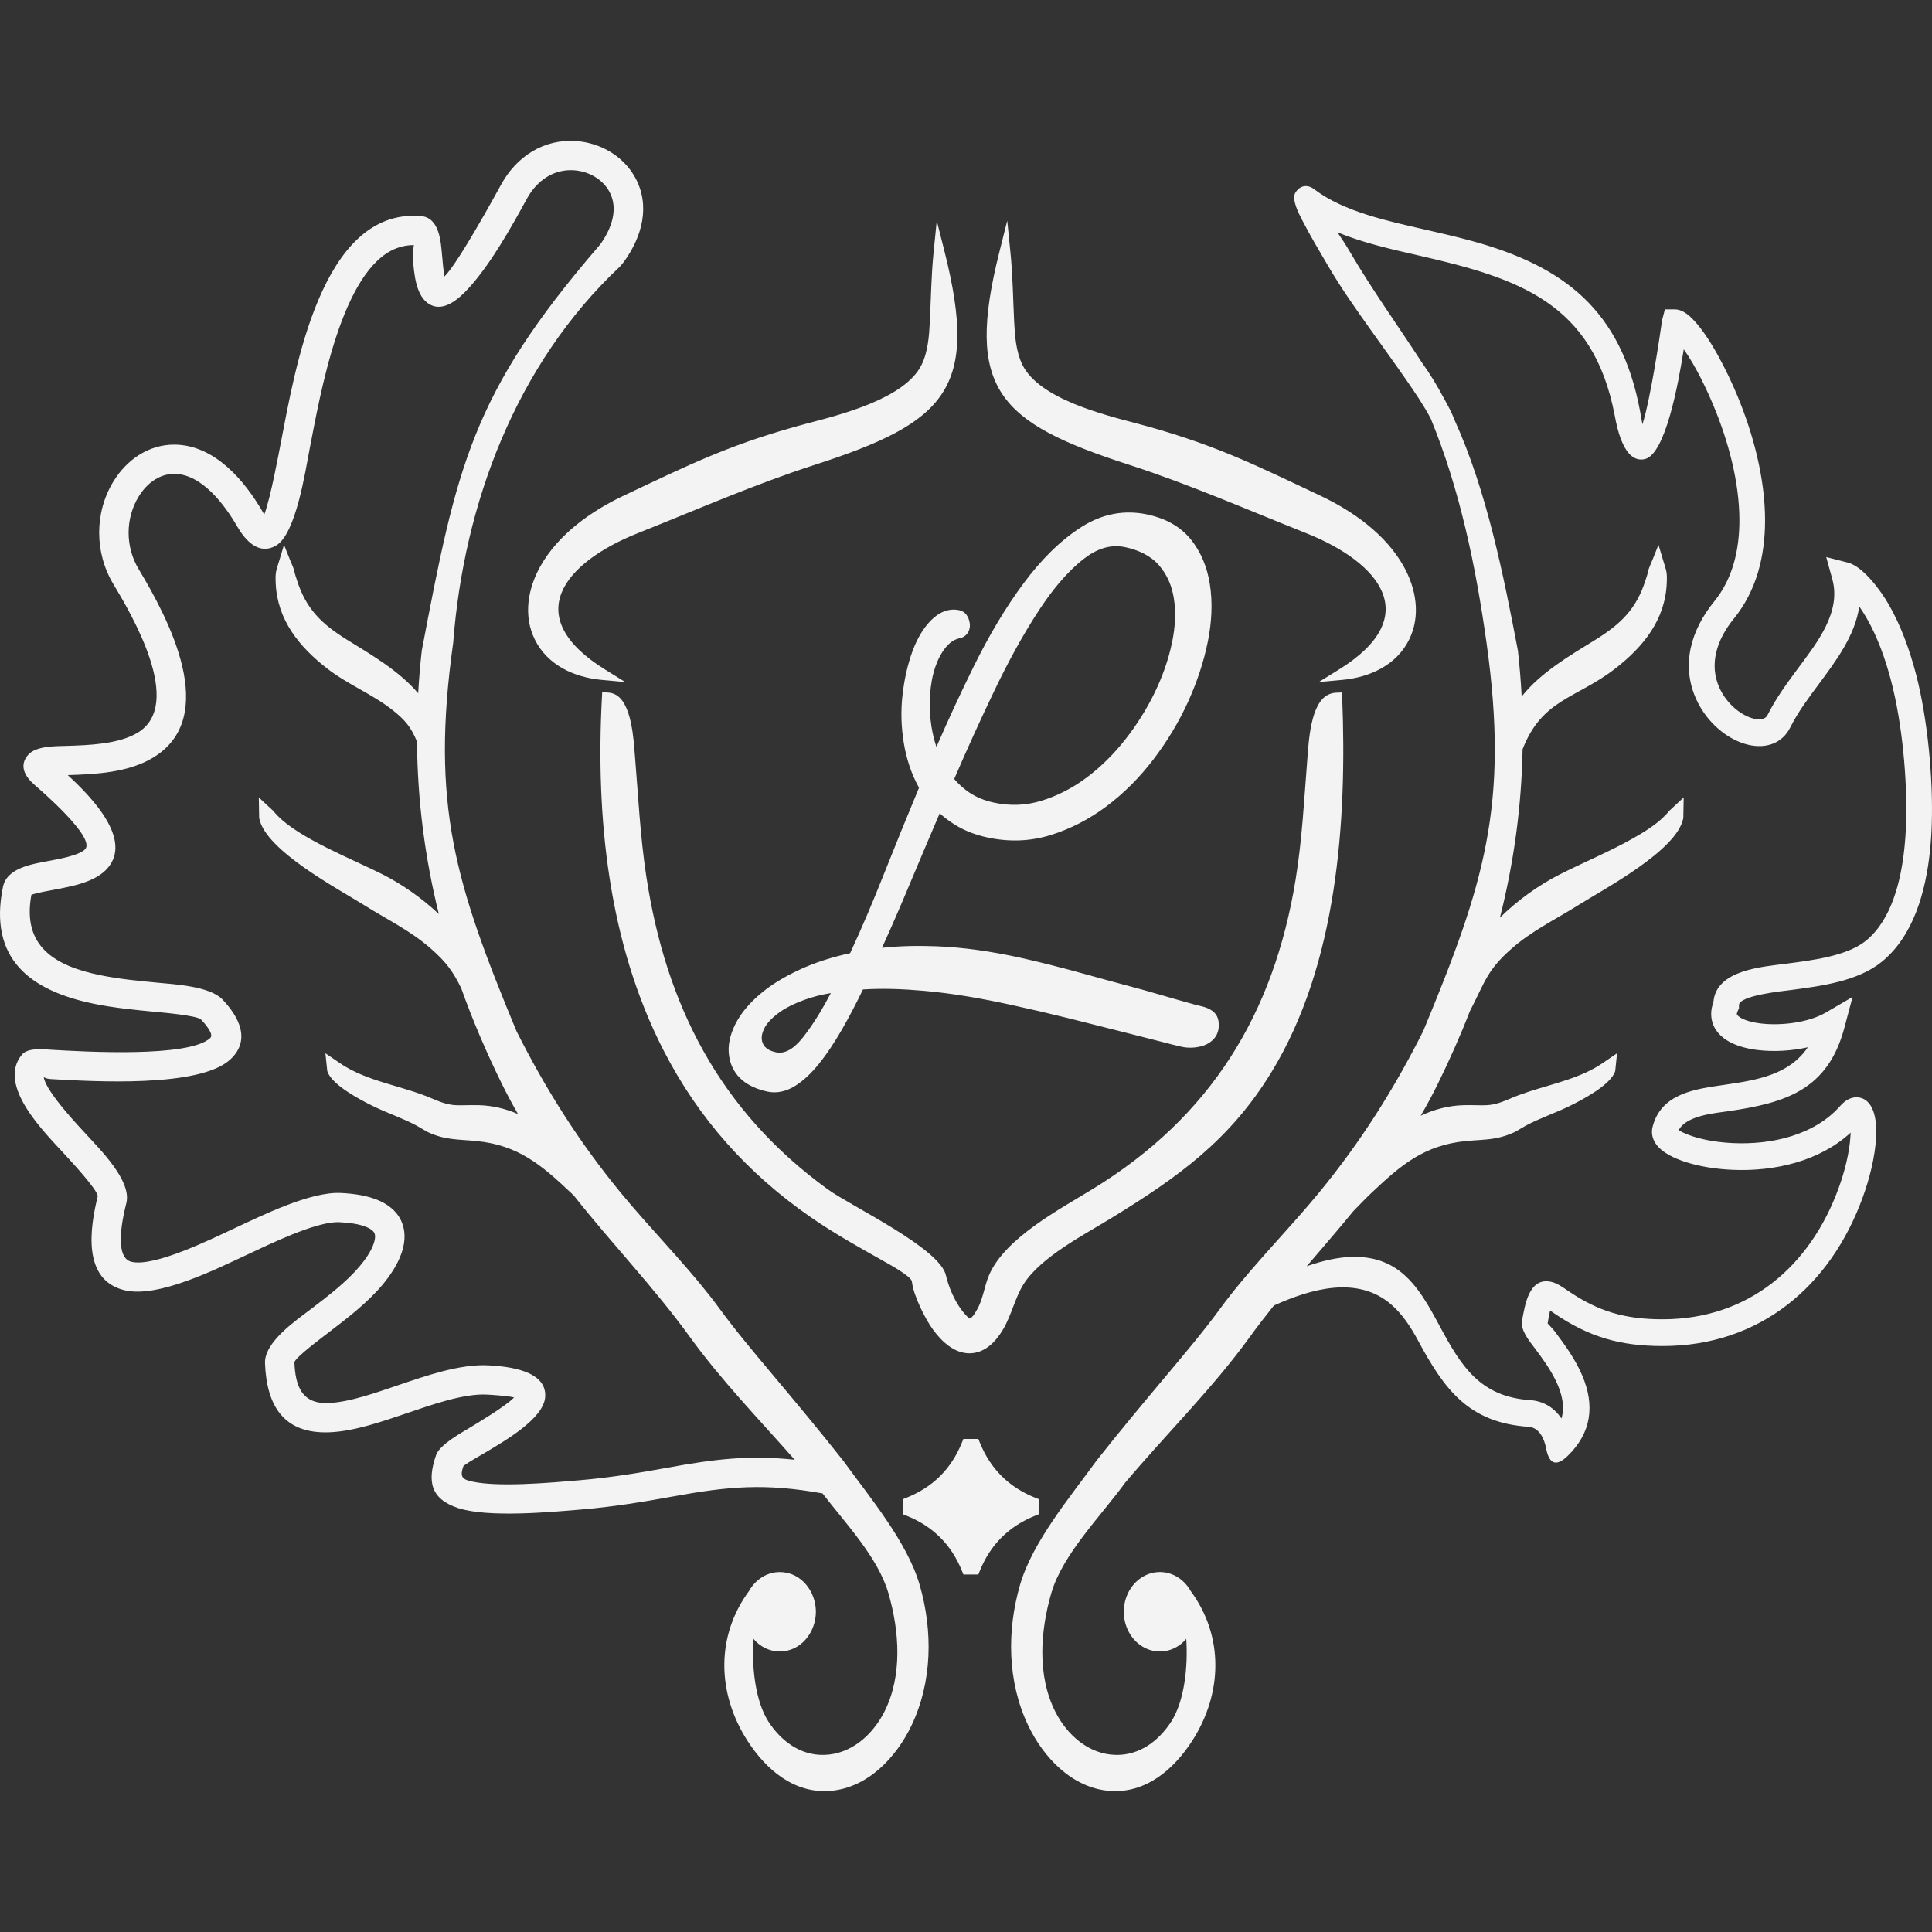 <svg width="96" height="96" viewBox="0 0 96 96" fill="none" xmlns="http://www.w3.org/2000/svg">
<rect x="0" y="0" width="96" height="96" fill="#333333" stroke="none"/>
<path fill-rule="evenodd" clip-rule="evenodd" d="M63.3 64.87C62.89 65.38 62.49 65.897 62.107 66.427C60.255 68.988 57.943 71.26 55.903 73.681C54.719 75.315 52.797 77.234 52.238 79.162C51.692 81.043 51.527 83.265 52.443 85.065C53.023 86.205 54.087 87.166 55.429 87.2C56.619 87.23 57.572 86.509 58.194 85.551C58.852 84.538 59.037 82.82 58.944 81.434L58.932 81.448L58.879 81.507L58.816 81.571L58.737 81.643L58.679 81.691L58.618 81.737L58.573 81.768L58.558 81.779C58.535 81.793 58.513 81.808 58.49 81.821L58.42 81.861L58.393 81.875C58.358 81.894 58.322 81.911 58.285 81.926L58.247 81.942L58.175 81.969L58.088 81.996L58.016 82.015L57.949 82.03L57.908 82.037L57.831 82.048L57.753 82.056L57.67 82.06L57.63 82.06L57.583 82.059L57.536 82.057L57.49 82.054L57.442 82.049L57.398 82.043L57.353 82.036L57.307 82.028L57.262 82.018L57.218 82.007L57.175 81.995L57.131 81.982L57.087 81.967L57.045 81.951L57.004 81.935L56.961 81.917L56.922 81.899L56.88 81.878L56.842 81.858L56.803 81.836L56.764 81.813L56.725 81.789L56.688 81.764L56.652 81.738L56.617 81.712L56.581 81.684L56.545 81.655L56.512 81.627L56.479 81.597L56.446 81.566L56.414 81.534L56.383 81.501L56.353 81.468L56.323 81.434L56.294 81.399L56.266 81.363L56.239 81.327L56.212 81.29L56.187 81.252L56.161 81.213L56.115 81.135L56.093 81.096L56.071 81.054L56.05 81.013L56.031 80.971L56.012 80.928L55.994 80.886L55.977 80.842L55.961 80.797L55.946 80.753L55.932 80.708L55.919 80.662L55.907 80.617L55.895 80.57L55.885 80.523L55.876 80.475L55.868 80.427L55.861 80.38L55.855 80.331L55.85 80.282L55.846 80.233L55.844 80.184L55.842 80.134L55.842 80.084L55.843 80.034L55.844 79.984L55.847 79.935L55.851 79.886L55.856 79.836L55.862 79.789L55.869 79.741L55.877 79.693L55.887 79.645L55.897 79.598L55.908 79.552L55.921 79.505L55.934 79.461L55.948 79.416L55.963 79.371L55.98 79.325L56.015 79.24L56.033 79.198L56.053 79.156L56.074 79.114L56.096 79.073L56.118 79.033L56.142 78.993L56.166 78.955L56.191 78.916L56.217 78.879L56.243 78.842L56.271 78.805L56.299 78.77L56.328 78.735L56.358 78.701L56.387 78.669L56.419 78.635L56.451 78.604L56.484 78.573L56.517 78.543L56.551 78.514L56.586 78.485L56.622 78.458L56.657 78.432L56.695 78.405L56.771 78.356L56.848 78.313L56.887 78.292L56.928 78.272L56.97 78.253L57.01 78.236L57.053 78.219L57.095 78.204L57.139 78.19L57.181 78.177L57.225 78.165L57.27 78.154L57.316 78.144L57.36 78.136L57.405 78.13L57.452 78.124L57.497 78.119L57.544 78.116L57.591 78.114L57.697 78.114L57.731 78.116L57.79 78.121L57.879 78.131L57.968 78.147L58.055 78.168L58.142 78.194L58.196 78.212L58.278 78.244L58.335 78.27L58.386 78.294L58.463 78.336L58.515 78.367L58.588 78.415L58.658 78.466L58.725 78.52L58.77 78.56L58.834 78.621L58.896 78.685L58.953 78.75L59.01 78.821L59.061 78.892L59.111 78.968L59.133 79.003L59.16 79.05C60.828 81.311 60.745 84.153 59.248 86.488C58.329 87.921 56.919 89.143 55.103 88.986C53.255 88.826 51.844 87.317 51.09 85.738C50.054 83.57 50.023 81.034 50.684 78.754C51.306 76.606 53.177 74.385 54.495 72.566C55.636 71.12 56.812 69.712 57.996 68.301C58.903 67.219 59.819 66.132 60.654 64.992C60.806 64.784 60.962 64.579 61.121 64.377C62.51 62.609 64.116 60.996 65.548 59.253C67.604 56.752 69.269 54.12 70.72 51.23C73.749 43.926 74.994 39.997 73.864 31.936C73.334 28.159 72.544 24.33 71.088 20.789C70.732 20.116 70.274 19.451 69.84 18.826C69.273 18.009 68.688 17.204 68.111 16.393C67.381 15.366 66.639 14.316 66.002 13.229C65.566 12.485 65.112 11.73 64.719 10.963C64.557 10.646 64.147 9.903 64.377 9.556C64.611 9.202 64.974 9.15 65.309 9.407C66.774 10.53 69.034 11 70.811 11.407C71.571 11.581 72.332 11.755 73.085 11.96C77.732 13.218 80.544 15.413 81.489 20.401C81.518 20.555 81.561 20.826 81.612 21.085C82.006 19.863 82.475 16.718 82.575 16.002C82.582 15.955 82.588 15.909 82.6 15.863L82.728 15.372H83.216C83.524 15.372 83.804 15.564 84.018 15.767C84.925 16.623 85.853 18.52 86.326 19.657C87.122 21.573 87.705 23.77 87.705 25.856C87.705 27.622 87.285 29.353 86.151 30.745C85.344 31.735 84.883 32.983 85.45 34.203C85.63 34.59 85.899 34.938 86.225 35.214C86.487 35.435 86.815 35.632 87.152 35.711C87.387 35.766 87.706 35.777 87.83 35.527C88.249 34.686 88.812 33.927 89.37 33.173C90.286 31.938 91.499 30.419 91.048 28.781L90.744 27.679L91.814 27.953C92.596 28.153 93.473 29.38 93.844 30.024C94.461 31.092 94.892 32.304 95.204 33.492C95.784 35.706 96.062 38.692 95.988 40.956C95.973 41.42 95.943 41.884 95.893 42.346C95.682 44.288 95.092 46.498 93.507 47.789C92.303 48.769 90.457 49 88.953 49.198C88.614 49.243 86.406 49.459 86.408 49.948L86.409 50.099L86.347 50.236C86.33 50.274 86.297 50.356 86.306 50.399C86.319 50.469 86.484 50.567 86.539 50.597C86.819 50.745 87.185 50.819 87.498 50.856C88.483 50.974 89.85 50.821 90.718 50.316L92.054 49.537L91.645 51.073C90.824 54.152 88.733 54.797 85.903 55.211C85.216 55.312 83.787 55.425 83.415 56.157C83.607 56.29 83.993 56.426 84.136 56.472C84.767 56.673 85.468 56.772 86.129 56.801C88.017 56.886 90.147 56.419 91.442 54.95C91.688 54.671 92.024 54.459 92.412 54.541C93.2 54.707 93.26 55.879 93.225 56.502C93.168 57.502 92.896 58.57 92.554 59.509C90.956 63.899 87.46 66.884 82.615 66.884C80.491 66.884 78.946 66.432 77.216 65.252C77.174 65.223 77.099 65.169 77.021 65.117C76.974 65.323 76.932 65.581 76.901 65.759C77.014 65.891 77.15 66.016 77.263 66.167C77.781 66.857 78.283 67.555 78.622 68.353C79.248 69.826 79.089 71.193 77.89 72.35C77.283 72.935 76.962 72.687 76.826 71.969C76.739 71.51 76.494 70.933 75.953 70.897C72.942 70.694 71.748 69.001 70.449 66.587C70.102 65.942 69.684 65.3 69.125 64.817C67.443 63.362 65.113 64.052 63.3 64.87L63.3 64.87ZM42.242 47.363C42.833 46.091 43.379 44.798 43.896 43.495C44.474 42.039 45.064 40.589 45.665 39.143C45.275 38.439 45.03 37.674 44.903 36.88C44.776 36.087 44.755 35.282 44.851 34.484C44.937 33.766 45.089 33.047 45.338 32.367C45.546 31.801 45.842 31.24 46.274 30.811C46.654 30.434 47.127 30.204 47.67 30.321C47.977 30.388 48.136 30.657 48.183 30.948C48.235 31.269 48.091 31.576 47.777 31.69L47.744 31.703L47.715 31.707C47.431 31.761 47.208 31.917 47.023 32.133C46.778 32.422 46.604 32.767 46.481 33.123C46.326 33.572 46.247 34.049 46.214 34.521C46.176 35.049 46.2 35.58 46.284 36.103C46.34 36.446 46.42 36.785 46.531 37.114C47.122 35.752 47.746 34.402 48.406 33.07C49.121 31.627 49.94 30.214 50.908 28.922C51.691 27.877 52.628 26.891 53.738 26.185C54.747 25.543 55.852 25.313 57.025 25.567C57.861 25.749 58.616 26.121 59.163 26.793C59.685 27.434 59.983 28.193 60.113 29.003C60.266 29.954 60.207 30.925 60.019 31.866C59.811 32.904 59.471 33.911 59.033 34.874C58.57 35.891 57.989 36.847 57.311 37.736C56.642 38.613 55.863 39.405 54.977 40.068C54.135 40.698 53.202 41.187 52.194 41.498C51.164 41.816 50.104 41.84 49.053 41.611C48.487 41.488 47.944 41.289 47.453 40.982C47.183 40.814 46.928 40.625 46.693 40.414C46.179 41.614 45.67 42.815 45.166 44.019C44.735 45.051 44.29 46.077 43.827 47.096C44.714 47.002 45.609 46.986 46.5 47.019C47.89 47.071 49.273 47.28 50.63 47.574C51.149 47.687 51.665 47.812 52.179 47.941C52.805 48.099 53.428 48.265 54.049 48.438C54.688 48.617 55.329 48.792 55.971 48.962C56.557 49.117 57.142 49.278 57.724 49.45C58.161 49.578 58.598 49.705 59.038 49.825C59.244 49.882 59.45 49.945 59.66 49.99C60.067 50.079 60.47 50.269 60.544 50.727C60.593 51.028 60.546 51.344 60.345 51.585C60.203 51.756 60.021 51.878 59.81 51.951C59.629 52.014 59.439 52.048 59.246 52.056C59.077 52.062 58.907 52.055 58.741 52.019C58.406 51.946 58.075 51.856 57.742 51.771C57.073 51.601 56.403 51.431 55.734 51.26C54.853 51.035 53.971 50.814 53.089 50.594C52.13 50.356 51.167 50.132 50.201 49.922C48.789 49.616 47.361 49.361 45.92 49.234C44.911 49.145 43.892 49.101 42.88 49.165C42.552 49.846 42.203 50.519 41.825 51.174C41.48 51.77 41.102 52.357 40.666 52.892C40.328 53.306 39.93 53.706 39.468 53.983C39.062 54.225 38.601 54.342 38.132 54.24C37.175 54.032 36.397 53.52 36.231 52.492C36.144 51.948 36.283 51.41 36.523 50.922C36.803 50.351 37.228 49.866 37.706 49.449C38.297 48.932 38.98 48.535 39.69 48.201C40.504 47.819 41.364 47.554 42.242 47.363ZM51.455 75.307C50.133 75.833 49.213 76.747 48.684 78.061L48.614 78.236H47.87L47.8 78.061C47.271 76.747 46.351 75.833 45.028 75.307L44.852 75.237V74.498L45.028 74.428C46.351 73.903 47.271 72.989 47.8 71.674L47.87 71.5H48.614L48.684 71.674C49.213 72.989 50.133 73.903 51.455 74.428L51.631 74.498V75.237L51.455 75.307ZM37.438 81.433C37.345 82.82 37.53 84.538 38.187 85.551C38.809 86.509 39.763 87.23 40.953 87.2C42.295 87.166 43.359 86.205 43.94 85.065C44.855 83.265 44.69 81.043 44.144 79.162C43.631 77.39 42.001 75.678 40.871 74.207C38.019 73.695 36.211 73.851 33.423 74.361C31.91 74.637 30.438 74.876 28.902 75.005C27.347 75.136 24.273 75.42 22.779 74.939C21.369 74.484 21.23 73.576 21.668 72.303C21.845 71.787 22.909 71.204 23.365 70.928C23.679 70.737 25.159 69.858 25.544 69.437C25.181 69.354 24.394 69.307 24.202 69.297C23.021 69.231 21.36 69.835 20.24 70.213C19.046 70.615 17.625 71.123 16.362 71.17C14.103 71.255 13.248 69.861 13.168 67.739C13.127 66.691 14.687 65.63 15.432 65.061C16.264 64.424 17.195 63.724 17.869 62.924C18.141 62.601 18.429 62.199 18.567 61.8C18.617 61.656 18.667 61.454 18.617 61.304C18.569 61.159 18.401 61.058 18.271 60.998C17.865 60.809 17.304 60.751 16.862 60.73C15.71 60.676 13.327 61.858 12.261 62.353C10.752 63.054 7.857 64.516 6.185 64.111C4.069 63.598 4.471 61.007 4.855 59.443C4.858 59.118 3.443 57.61 3.192 57.335C2.223 56.274 -0.175 53.934 1.089 52.404C1.39 52.038 2.198 52.143 2.621 52.166C4.129 52.251 9.392 52.569 10.449 51.576C10.662 51.376 10.105 50.782 9.99 50.66C9.79 50.452 7.967 50.303 7.641 50.271C6.658 50.177 5.674 50.079 4.705 49.884C1.482 49.232 -0.583 47.634 0.147 44.07C0.343 43.109 1.635 42.931 2.435 42.777C2.851 42.697 3.957 42.51 4.236 42.191C4.744 41.61 2.032 39.273 1.724 39.007C1.252 38.6 0.922 38.052 1.398 37.508C1.792 37.056 2.76 37.08 3.316 37.062C4.407 37.028 5.875 36.981 6.829 36.414C9.19 35.01 6.532 30.517 5.633 29.024C4.694 27.464 4.687 25.459 5.646 23.907C5.964 23.392 6.388 22.938 6.902 22.611C7.432 22.275 8.03 22.092 8.66 22.094C10.647 22.098 12.143 23.863 13.05 25.427C13.076 25.472 13.104 25.521 13.131 25.57C13.447 24.738 13.866 22.453 13.946 22.041C14.649 18.451 15.935 10.332 20.91 10.735C21.854 10.812 21.904 12.028 21.971 12.735C21.986 12.899 22.029 13.435 22.087 13.737C22.77 13.065 24.638 9.649 24.897 9.177C25.663 7.776 27.021 6.886 28.654 7.012C29.242 7.057 29.818 7.24 30.322 7.544C30.829 7.851 31.254 8.276 31.544 8.792C32.338 10.204 31.906 11.76 31.004 13.005C30.946 13.085 30.874 13.165 30.809 13.24L30.799 13.252L30.788 13.262C25.651 18.09 23.049 25.012 22.519 31.937C21.389 39.998 22.634 43.926 25.662 51.231C27.113 54.121 28.778 56.753 30.834 59.254C32.267 60.996 33.873 62.61 35.261 64.377C35.42 64.58 35.576 64.785 35.728 64.993C36.563 66.132 37.479 67.22 38.387 68.302C39.57 69.712 40.747 71.121 41.894 72.575C43.205 74.385 45.076 76.607 45.698 78.754C46.359 81.034 46.328 83.571 45.292 85.739C44.538 87.317 43.127 88.826 41.279 88.986C39.463 89.144 38.053 87.922 37.135 86.489C35.638 84.154 35.554 81.313 37.221 79.053C37.533 78.495 38.096 78.114 38.748 78.114C39.811 78.114 40.541 79.08 40.541 80.087C40.541 81.094 39.811 82.06 38.748 82.06C38.216 82.06 37.758 81.812 37.438 81.433ZM66.528 33.271C70.776 30.639 68.585 27.955 64.886 26.485C61.984 25.331 59.096 24.063 56.123 23.102C49.583 20.989 47.944 19.332 49.66 12.513L50.049 10.966L50.209 12.553C50.323 13.696 50.336 14.812 50.391 15.954C50.425 16.667 50.483 17.476 50.803 18.127C51.638 19.82 54.851 20.609 56.5 21.045C58.126 21.474 59.687 21.988 61.239 22.632C62.718 23.246 64.163 23.95 65.611 24.632C67.227 25.395 68.853 26.549 69.742 28.13C70.369 29.246 70.605 30.594 70.021 31.778C69.393 33.051 68.066 33.657 66.701 33.783L65.528 33.891L66.528 33.271ZM29.895 33.783C28.53 33.657 27.204 33.051 26.576 31.779C25.991 30.594 26.227 29.246 26.854 28.131C27.743 26.549 29.37 25.395 30.985 24.632C32.432 23.95 33.878 23.247 35.357 22.633C36.909 21.988 38.471 21.475 40.096 21.045C41.745 20.609 44.959 19.82 45.793 18.126C46.113 17.476 46.171 16.667 46.205 15.954C46.26 14.812 46.274 13.696 46.388 12.553L46.547 10.966L46.937 12.513C48.652 19.332 47.014 20.989 40.473 23.102C37.5 24.063 34.612 25.331 31.711 26.485C28.011 27.955 25.82 30.639 30.069 33.271L31.069 33.891L29.895 33.783ZM47.014 63.415C47.153 63.984 47.413 64.59 47.759 65.063C47.826 65.156 48.056 65.45 48.187 65.521C48.352 65.442 48.468 65.211 48.551 65.067C48.851 64.551 48.91 63.908 49.145 63.361C49.941 61.514 52.656 60.089 54.322 59.066C60.179 55.47 63.29 50.376 64.377 43.714C64.706 41.695 64.8 39.728 64.962 37.7C65.029 36.862 65.114 34.954 65.992 34.521C66.121 34.457 66.26 34.424 66.404 34.419L66.683 34.408L66.694 34.685C66.936 40.788 66.455 47.922 63.176 53.278C61.1 56.67 58.538 58.49 55.228 60.522C53.874 61.353 51.727 62.455 50.868 63.798C50.447 64.455 50.265 65.336 49.848 66.047C49.488 66.659 48.954 67.233 48.19 67.245C47.416 67.256 46.786 66.651 46.362 66.07C45.959 65.517 45.378 64.352 45.312 63.676C45.286 63.418 44.118 62.782 43.906 62.664C42.668 61.968 41.47 61.301 40.298 60.491C37.153 58.316 34.713 55.587 32.968 52.186C30.224 46.837 29.595 40.593 29.908 34.674L29.922 34.398L30.2 34.412C30.319 34.418 30.433 34.445 30.541 34.494C31.399 34.886 31.485 36.782 31.551 37.579C31.716 39.588 31.81 41.546 32.114 43.548C33.087 49.953 35.763 55.197 41.118 59.087C42.312 59.955 46.773 62.044 47.014 63.415ZM77.589 70.484C77.948 69.267 76.944 67.902 76.255 66.983C75.985 66.623 75.539 66.094 75.63 65.614C75.773 64.855 75.972 63.451 77.069 63.692C77.373 63.758 77.664 63.969 77.917 64.142C79.429 65.174 80.756 65.555 82.615 65.555C86.897 65.555 89.95 62.914 91.36 59.039C91.655 58.228 91.901 57.291 91.95 56.426C91.952 56.388 91.956 56.338 91.959 56.28C90.402 57.712 88.158 58.22 86.075 58.127C85.307 58.093 84.497 57.975 83.763 57.741C83.252 57.579 82.567 57.281 82.264 56.816C82.101 56.566 82.042 56.284 82.116 55.993C82.545 54.307 84.267 54.111 85.726 53.898C87.334 53.663 88.906 53.4 89.831 52.038C89.023 52.219 88.135 52.27 87.352 52.176C86.881 52.12 86.379 52.003 85.958 51.78C85.506 51.539 85.154 51.174 85.055 50.662C84.998 50.37 85.035 50.08 85.138 49.804C85.26 48.187 87.562 48.043 88.792 47.88C90.001 47.721 91.768 47.518 92.72 46.743C94 45.7 94.454 43.758 94.623 42.199C94.67 41.764 94.699 41.327 94.713 40.889C94.782 38.756 94.518 35.927 93.971 33.841C93.691 32.772 93.305 31.67 92.75 30.709C92.64 30.517 92.519 30.323 92.387 30.136C92.176 31.577 91.237 32.83 90.382 33.984C89.876 34.666 89.342 35.375 88.963 36.136C88.554 36.957 87.734 37.209 86.872 37.008C86.339 36.884 85.833 36.596 85.418 36.245C84.947 35.846 84.562 35.34 84.302 34.781C83.503 33.061 84.021 31.306 85.177 29.888C86.108 28.747 86.43 27.301 86.43 25.857C86.43 23.954 85.882 21.935 85.154 20.184C84.808 19.352 84.262 18.195 83.665 17.356C83.402 19.029 82.757 22.588 81.726 22.814C80.709 23.037 80.363 21.322 80.237 20.659C79.17 15.025 75.437 13.827 70.536 12.704C69.197 12.397 67.756 12.08 66.456 11.543C66.678 11.866 66.891 12.195 67.092 12.539C68.186 14.407 69.47 16.191 70.646 18.004C71.054 18.571 71.415 19.166 71.738 19.776C71.939 20.132 72.142 20.513 72.287 20.895C73.874 24.4 74.705 28.552 75.422 32.319L75.424 32.329L75.425 32.34C75.509 33.094 75.571 33.852 75.611 34.61C76.549 33.417 78.013 32.569 79.262 31.797C80.532 31.012 81.319 30.256 81.772 28.806C81.809 28.689 81.87 28.52 81.891 28.4C81.903 28.28 82.069 27.922 82.112 27.815L82.409 27.069L82.639 27.837C82.8 28.374 82.846 28.404 82.82 28.985C82.738 30.807 81.654 32.139 80.263 33.219C78.335 34.717 76.632 34.719 75.656 37.229C75.605 40.06 75.225 42.857 74.531 45.597C75.401 44.737 76.459 43.981 77.496 43.454C78.699 42.844 79.942 42.334 81.121 41.67C81.662 41.366 82.297 40.978 82.727 40.531C82.777 40.48 82.837 40.421 82.886 40.365C82.901 40.338 82.921 40.312 82.945 40.289C82.956 40.278 82.968 40.267 82.98 40.257C83.047 40.195 83.113 40.134 83.18 40.072L83.661 39.625L83.643 40.646L83.638 40.671C83.313 42.272 79.731 44.157 78.381 45.003C77.25 45.712 76.114 46.25 75.102 47.144C73.899 48.206 73.795 48.767 73.098 50.125L73.044 50.23C72.566 51.46 72.03 52.666 71.447 53.851C71.182 54.39 70.897 54.919 70.596 55.439C71.266 55.124 71.982 54.932 72.746 54.915C73.808 54.892 73.996 55.044 75.024 54.596C76.249 54.061 77.596 53.847 78.811 53.287C79.107 53.15 79.392 52.993 79.662 52.806L80.351 52.336L80.259 53.22L80.248 53.251C80.008 53.924 78.611 54.656 77.977 54.965C77.27 55.311 76.497 55.565 75.816 55.933L75.288 56.24L75.278 56.245C74.958 56.398 74.632 56.502 74.283 56.563C73.808 56.647 73.321 56.65 72.842 56.698C70.764 56.904 69.621 57.883 68.163 59.259C67.845 59.558 67.545 59.876 67.24 60.188C66.969 60.52 66.695 60.848 66.419 61.175C65.925 61.76 65.426 62.34 64.928 62.921C66.45 62.385 68.168 62.131 69.523 63.141C70.443 63.827 71.03 64.95 71.562 65.939C72.605 67.878 73.543 69.405 76.032 69.572C76.721 69.619 77.237 69.966 77.589 70.484ZM47.414 38.708C47.629 38.96 47.875 39.181 48.148 39.369C48.524 39.627 48.95 39.787 49.395 39.883C50.186 40.055 50.974 40.026 51.749 39.789C52.559 39.541 53.308 39.148 53.986 38.643C54.715 38.099 55.359 37.453 55.919 36.739C56.492 36.009 56.987 35.222 57.39 34.386C57.767 33.602 58.06 32.779 58.238 31.926C58.389 31.204 58.444 30.455 58.327 29.724C58.229 29.116 58.001 28.563 57.595 28.094C57.162 27.594 56.553 27.328 55.917 27.19C55.145 27.022 54.457 27.297 53.851 27.77C52.977 28.451 52.246 29.381 51.641 30.3C50.814 31.559 50.095 32.894 49.443 34.249C48.734 35.721 48.059 37.209 47.414 38.708ZM41.284 49.345C40.829 49.422 40.378 49.529 39.947 49.69C39.477 49.865 39.001 50.083 38.605 50.395C38.358 50.59 38.103 50.836 37.966 51.122C37.884 51.293 37.826 51.485 37.857 51.675C37.918 52.059 38.212 52.212 38.563 52.288C39.128 52.41 39.617 51.909 39.928 51.509C40.447 50.844 40.889 50.098 41.284 49.345ZM39.489 72.535C37.723 70.532 35.834 68.583 34.275 66.427C32.507 63.981 30.391 61.789 28.522 59.417C28.468 59.364 28.413 59.311 28.358 59.259C26.9 57.883 25.756 56.904 23.679 56.698C22.775 56.608 22.1 56.655 21.243 56.245L21.232 56.24L20.713 55.938C20.023 55.565 19.251 55.311 18.543 54.965C17.91 54.656 16.512 53.924 16.273 53.251L16.262 53.22L16.169 52.335L16.861 52.807C18.216 53.75 19.999 53.942 21.496 54.596C22.524 55.044 22.712 54.892 23.775 54.915C24.466 54.93 25.12 55.089 25.737 55.355C25.454 54.862 25.186 54.361 24.935 53.851C24.174 52.306 23.495 50.725 22.918 49.104C22.501 48.249 22.154 47.793 21.419 47.144C20.406 46.25 19.27 45.712 18.14 45.003C16.789 44.157 13.208 42.272 12.883 40.671L12.878 40.646L12.86 39.625L13.341 40.072C13.407 40.134 13.474 40.196 13.541 40.257C13.553 40.268 13.565 40.279 13.585 40.298C13.611 40.322 13.63 40.348 13.645 40.376C13.691 40.429 13.747 40.483 13.793 40.531C14.892 41.672 17.559 42.71 19.025 43.454C19.998 43.949 20.978 44.638 21.806 45.419C21.11 42.614 20.744 39.751 20.721 36.855C20.436 36.147 20.14 35.785 19.515 35.289C18.509 34.491 17.286 34.017 16.258 33.219C14.867 32.139 13.782 30.807 13.7 28.985C13.674 28.404 13.72 28.374 13.882 27.837L14.112 27.07L14.408 27.815C14.451 27.922 14.617 28.28 14.63 28.4C14.65 28.52 14.712 28.689 14.748 28.806C15.201 30.256 15.988 31.012 17.259 31.797C18.459 32.539 19.841 33.341 20.78 34.45C20.819 33.745 20.878 33.041 20.957 32.34L20.958 32.329L20.96 32.319C22.695 23.199 23.426 19.591 29.697 12.295L29.824 12.147C30.368 11.392 30.762 10.38 30.266 9.499C30.1 9.204 29.851 8.962 29.56 8.786C29.253 8.601 28.902 8.491 28.544 8.463C27.501 8.383 26.665 8.988 26.182 9.872C25.399 11.303 24.371 13.146 23.258 14.351C22.82 14.825 22.07 15.514 21.37 15.136C20.651 14.747 20.583 13.591 20.515 12.867C20.489 12.599 20.542 12.386 20.565 12.177C20.267 12.178 19.975 12.23 19.692 12.339C16.956 13.392 15.899 19.684 15.384 22.316C15.178 23.37 14.71 26.54 13.714 27.111C12.848 27.606 12.186 26.846 11.783 26.152C11.174 25.102 10.035 23.55 8.659 23.547C8.31 23.546 7.982 23.65 7.689 23.836C7.363 24.043 7.096 24.339 6.895 24.666C6.219 25.76 6.227 27.179 6.889 28.278C8.334 30.678 10.994 35.632 7.58 37.662C6.351 38.392 4.764 38.471 3.366 38.515C4.615 39.659 6.576 41.731 5.342 43.143C4.738 43.835 3.582 44.039 2.711 44.206C2.518 44.243 1.805 44.366 1.56 44.462C1.085 47.011 2.707 47.996 4.998 48.459C5.914 48.645 6.85 48.735 7.779 48.824C8.654 48.908 10.423 48.999 11.055 49.663C11.868 50.518 12.479 51.671 11.453 52.635C9.933 54.063 4.594 53.734 2.54 53.619C2.374 53.609 2.271 53.578 2.176 53.522C2.258 54.231 4.003 56.057 4.276 56.356C4.956 57.1 6.55 58.671 6.279 59.774C6.144 60.323 5.609 62.475 6.53 62.698C7.677 62.976 10.575 61.532 11.642 61.037C13.02 60.397 15.411 59.206 16.931 59.278C17.579 59.309 18.298 59.406 18.89 59.681C19.41 59.922 19.826 60.297 20.009 60.849C20.165 61.319 20.11 61.812 19.949 62.274C19.75 62.846 19.382 63.394 18.992 63.857C18.24 64.751 17.252 65.503 16.326 66.212C16.073 66.406 14.693 67.433 14.629 67.687C14.674 68.867 14.993 69.767 16.309 69.717C17.385 69.677 18.747 69.179 19.77 68.835C21.124 68.378 22.843 67.765 24.282 67.844C25.209 67.896 27.166 68.081 27.091 69.401C27.029 70.505 25.017 71.63 24.128 72.169C23.83 72.35 23.314 72.625 23.03 72.843C22.925 73.149 22.845 73.431 23.228 73.555C24.456 73.95 27.495 73.663 28.78 73.554C30.268 73.429 31.693 73.199 33.159 72.931C35.483 72.506 37.212 72.289 39.489 72.535Z" fill="#F3F3F3"/>
</svg>
